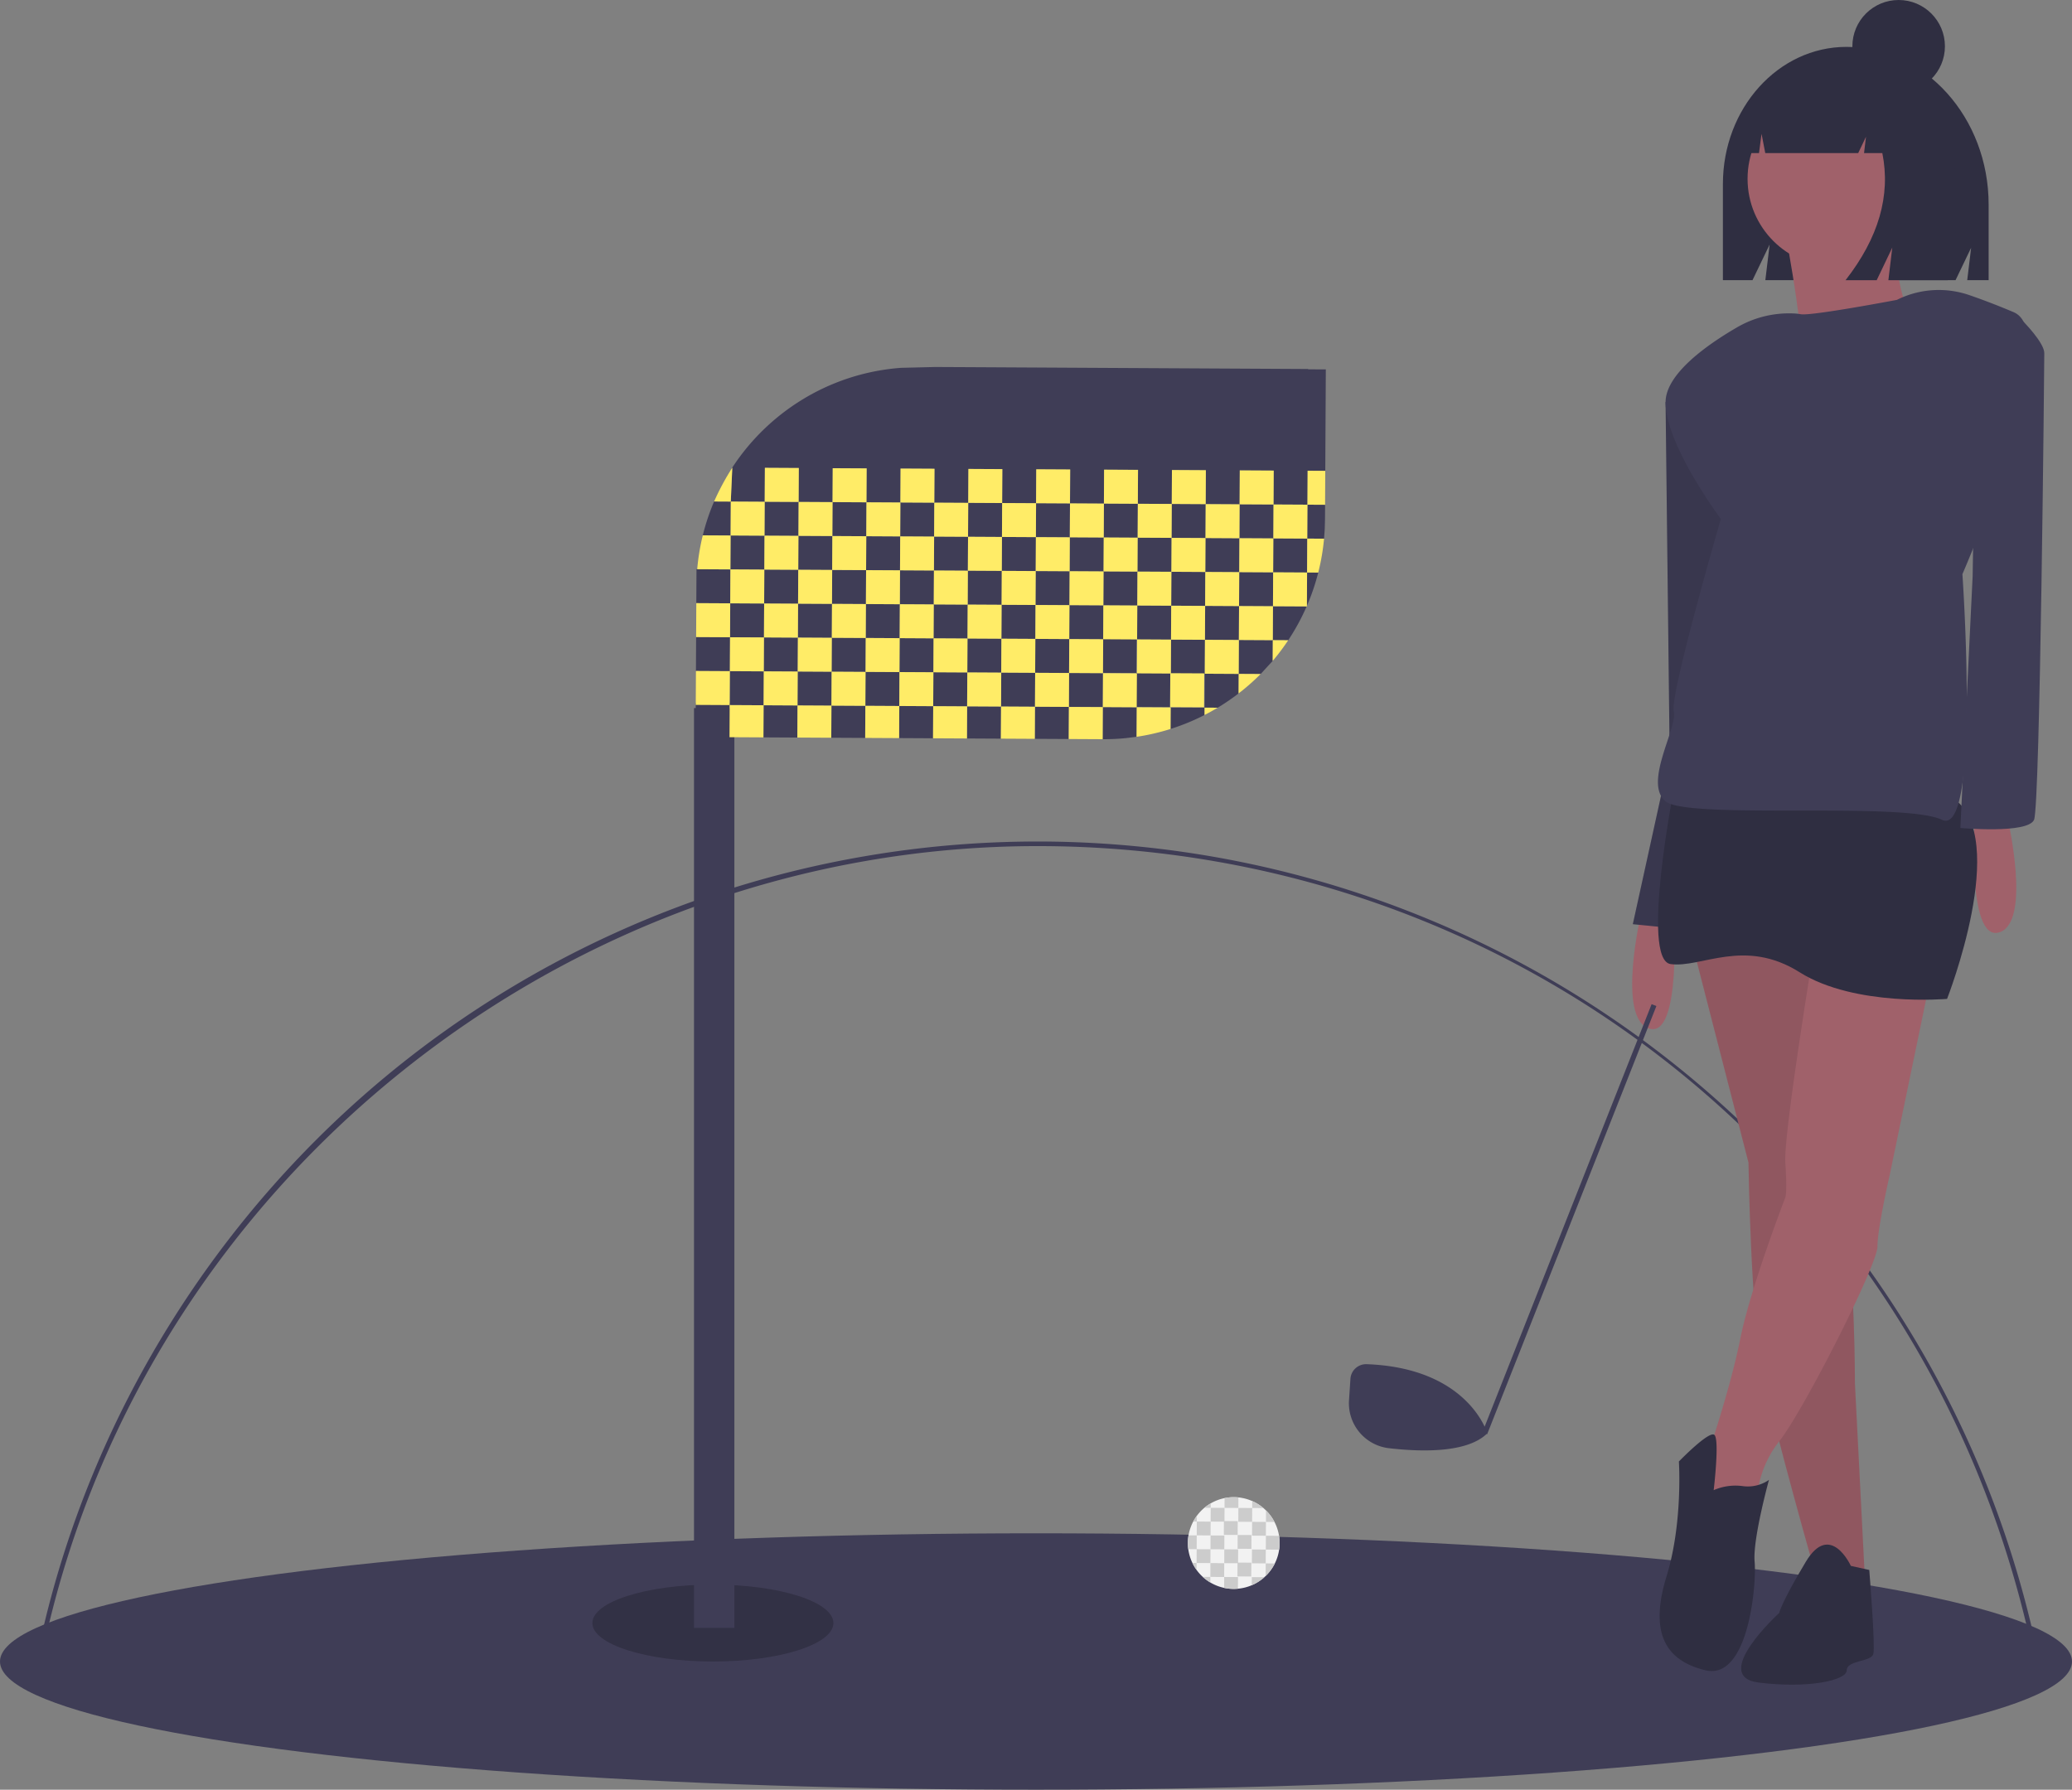 <svg id="f772c685-e28d-4a37-b17e-733fdc5ab5f5" data-name="Layer 1" xmlns="http://www.w3.org/2000/svg" width="926.074" height="800" viewBox="0 0 926.074 800"><rect x="0" y="0" width="926.074" height="800" fill="#808080" stroke="none"/><title>golf</title><path d="M157.307,782.541l-2.006-.452c22.37-99.481,78.587-189.818,158.295-254.372a456.645,456.645,0,0,1,732.249,253.158l-2.004.456C996.488,573.416,814.267,428.206,600.711,428.206,389.954,428.206,203.475,577.225,157.307,782.541Z" transform="translate(-136.963 -50)" fill="#3f3d56"/><ellipse cx="463.037" cy="742.693" rx="463.037" ry="57.307" fill="#3f3d56"/><path d="M708.883,739.738a20.438,20.438,0,0,1-.213,2.95,20.202,20.202,0,0,1-1.921,6.165,20.536,20.536,0,0,1-4.104,5.607c-.19.186-.387.368-.588.547a20.334,20.334,0,0,1-11.803,5.144c-.615.057-1.241.087-1.872.087a20.492,20.492,0,0,1-20.322-17.771,20.865,20.865,0,0,1-.178-2.73,20.638,20.638,0,0,1,.289-3.447,20.285,20.285,0,0,1,2.107-6.169,19.217,19.217,0,0,1,1.613-2.559,20.463,20.463,0,0,1,16.492-8.326,20.045,20.045,0,0,1,2.092.106,20.251,20.251,0,0,1,6.169,1.629,20.49,20.49,0,0,1,5.004,3.136c.399.338.782.691,1.154,1.059a20.353,20.353,0,0,1,3.789,5.148,20.105,20.105,0,0,1,2.039,6.192A20.576,20.576,0,0,1,708.883,739.738Z" transform="translate(-136.963 -50)" fill="#f2f2f2"/><rect x="696.576" y="730.279" width="6.179" height="6.179" transform="translate(-174.417 1379.081) rotate(-89.692)" fill="#ccc"/><path d="M708.883,739.738a20.438,20.438,0,0,1-.213,2.95l-5.964-.034.034-6.181,5.888.034A20.576,20.576,0,0,1,708.883,739.738Z" transform="translate(-136.963 -50)" fill="#ccc"/><path d="M706.749,748.854a20.536,20.536,0,0,1-4.104,5.607l.027-5.626Z" transform="translate(-136.963 -50)" fill="#ccc"/><path d="M678.101,721.998l-.011,1.986-2.806-.015A20.466,20.466,0,0,1,678.101,721.998Z" transform="translate(-136.963 -50)" fill="#ccc"/><path d="M690.474,719.344l-.027,4.708-6.181-.034.023-4.37a20.472,20.472,0,0,1,4.093-.41A20.045,20.045,0,0,1,690.474,719.344Z" transform="translate(-136.963 -50)" fill="#ccc"/><path d="M701.646,724.108l-5.019-.027.015-3.109A20.49,20.49,0,0,1,701.646,724.108Z" transform="translate(-136.963 -50)" fill="#ccc"/><path d="M671.89,727.563l-.015,2.566-1.598-.008A19.217,19.217,0,0,1,671.89,727.563Z" transform="translate(-136.963 -50)" fill="#ccc"/><rect x="678.072" y="724" width="6.179" height="6.179" transform="translate(-186.543 1354.332) rotate(-89.692)" fill="#ccc"/><rect x="690.43" y="724.066" width="6.179" height="6.179" transform="translate(-174.317 1366.756) rotate(-89.692)" fill="#ccc"/><path d="M706.589,730.316l-3.815-.019.027-5.129A20.353,20.353,0,0,1,706.589,730.316Z" transform="translate(-136.963 -50)" fill="#ccc"/><rect x="671.86" y="730.146" width="6.179" height="6.179" transform="translate(-198.868 1354.232) rotate(-89.692)" fill="#ccc"/><rect x="684.218" y="730.212" width="6.179" height="6.179" transform="matrix(0.005, -1, 1, 0.005, -186.642, 1366.657)" fill="#ccc"/><rect x="678.006" y="736.358" width="6.179" height="6.179" transform="translate(-198.967 1366.557) rotate(-89.692)" fill="#ccc"/><rect x="690.364" y="736.425" width="6.179" height="6.179" transform="matrix(0.005, -1, 1, 0.005, -186.742, 1378.982)" fill="#ccc"/><path d="M671.844,736.31l-.034,6.177-3.751-.019a20.865,20.865,0,0,1-.178-2.73,20.638,20.638,0,0,1,.289-3.447Z" transform="translate(-136.963 -50)" fill="#ccc"/><rect x="671.793" y="742.504" width="6.179" height="6.179" transform="translate(-211.292 1366.458) rotate(-89.692)" fill="#ccc"/><rect x="684.152" y="742.571" width="6.179" height="6.179" transform="translate(-199.067 1378.882) rotate(-89.692)" fill="#ccc"/><rect x="696.51" y="742.637" width="6.179" height="6.179" transform="translate(-186.841 1391.307) rotate(-89.692)" fill="#ccc"/><path d="M671.776,748.668l-.015,3.071a20.19,20.19,0,0,1-1.845-3.083Z" transform="translate(-136.963 -50)" fill="#ccc"/><rect x="677.939" y="748.717" width="6.179" height="6.179" transform="translate(-211.392 1378.783) rotate(-89.692)" fill="#ccc"/><rect x="690.298" y="748.783" width="6.179" height="6.179" transform="matrix(0.005, -1, 1, 0.005, -199.166, 1391.207)" fill="#ccc"/><path d="M677.923,754.879l-.015,2.487a20.542,20.542,0,0,1-3.364-2.506Z" transform="translate(-136.963 -50)" fill="#ccc"/><path d="M690.28,754.947l-.027,5.205c-.615.057-1.241.087-1.872.087a20.35,20.35,0,0,1-4.305-.456l.027-4.871Z" transform="translate(-136.963 -50)" fill="#ccc"/><path d="M702.057,755.008a20.49,20.49,0,0,1-5.615,3.588l.019-3.618Z" transform="translate(-136.963 -50)" fill="#ccc"/><path d="M893.74,473.629,918.444,569.7s.915,67.707,6.405,94.241,23.789,90.582,23.789,90.582l21.959,3.66L966.022,668.516s0-53.983-4.575-65.877S947.723,469.054,947.723,469.054Z" transform="translate(-136.963 -50)" fill="#a0616a"/><path d="M893.74,473.629,918.444,569.7s.915,67.707,6.405,94.241,23.789,90.582,23.789,90.582l21.959,3.66L966.022,668.516s0-53.983-4.575-65.877S947.723,469.054,947.723,469.054Z" transform="translate(-136.963 -50)" opacity="0.1"/><path d="M962.231,70.956h-0c-30.498,0-55.222,27.438-55.222,61.285v43.002h13.226l7.657-15.933-1.914,15.933h85.009l6.961-14.484-1.74,14.484h9.571V141.479C1025.778,102.53,997.327,70.956,962.231,70.956Z" transform="translate(-136.963 -50)" fill="#2f2e41"/><path d="M870.408,458.532s-10.98,46.663,3.66,51.238,10.98-51.238,10.98-51.238Z" transform="translate(-136.963 -50)" fill="#a0616a"/><polygon points="751.745 171.556 744.425 179.791 746.255 338.08 729.786 413.107 766.384 416.767 784.683 265.797 779.194 188.94 751.745 171.556" fill="#3f3d56"/><polygon points="751.745 171.556 744.425 179.791 746.255 338.08 729.786 413.107 766.384 416.767 784.683 265.797 779.194 188.94 751.745 171.556" opacity="0.1"/><circle cx="820.382" cy="79.922" r="39.313" fill="#a0616a"/><path d="M934.806,153.51s11.532,59.755,6.29,66.045,55.562-11.532,55.562-11.532-19.918-40.885-9.435-63.949Z" transform="translate(-136.963 -50)" fill="#a0616a"/><path d="M1034.187,415.529s10.98,46.663-3.66,51.238-10.98-51.238-10.98-51.238Z" transform="translate(-136.963 -50)" fill="#a0616a"/><path d="M949.553,462.649s-15.554,93.326-14.639,107.051,0,15.554,0,15.554-15.554,40.258-20.129,63.133-14.639,52.153-14.639,52.153-11.895,26.534-1.83,26.534,23.789-3.66,23.789-3.66a46.726,46.726,0,0,1,10.065-29.129c10.98-13.874,43.918-78.837,43.918-87.071S981.576,575.19,981.576,575.19l21.044-101.561Z" transform="translate(-136.963 -50)" fill="#a0616a"/><path d="M885.505,400.432s-15.554,78.687-1.83,80.517,32.939-11.895,57.643,3.66,65.877,11.895,65.877,11.895,28.364-72.282,2.745-89.667S885.505,400.432,885.505,400.432Z" transform="translate(-136.963 -50)" fill="#2f2e41"/><path d="M902.889,716.095a24.372,24.372,0,0,1,12.81-1.83,16.709,16.709,0,0,0,11.895-2.745s-7.32,26.534-6.405,36.599-2.745,53.068-21.959,48.493-24.704-18.299-17.384-42.088,5.49-51.238,5.49-51.238,13.353-13.793,15.826-11.929S902.889,716.095,902.889,716.095Z" transform="translate(-136.963 -50)" fill="#2f2e41"/><path d="M964.192,749.948s-9.15-20.129-20.129-1.83-11.895,22.874-11.895,22.874-31.109,28.364-9.15,31.109,39.343-.915,39.343-5.49,10.98-3.66,11.895-7.32-1.83-37.514-1.83-37.514Z" transform="translate(-136.963 -50)" fill="#2f2e41"/><path d="M984.779,184.042h0s-38.429,7.32-43.003,6.405a22.711,22.711,0,0,0-3.119-.331,46.24,46.24,0,0,0-25.539,6.334c-12.741,7.401-31.73,20.573-31.73,33.341,0,19.214,24.704,52.153,24.704,52.153s-22.874,78.687-21.044,86.007-13.724,32.024-3.66,40.258,106.136,0,123.52,8.235,9.15-109.796,9.15-109.796,46.663-107.051,22.874-117.116c-7.698-3.257-14.342-5.747-19.808-7.626A41.872,41.872,0,0,0,984.779,184.042Z" transform="translate(-136.963 -50)" fill="#3f3d56"/><path d="M1020.462,190.447l20.994,3.469s9.199,9.34,9.199,13.915-1.83,202.207-4.575,208.612-32.939,3.66-32.939,3.66l5.49-112.541Z" transform="translate(-136.963 -50)" fill="#3f3d56"/><path d="M977.93,87.838C972.385,80.699,964.207,76.177,955.078,76.177H953.994c-20.904,0-37.849,18.915-37.849,42.249v0h7.004l1.131-8.61,1.659,8.61h41.542l3.48-7.284-.87,7.284h8.172q5.72,28.409-16.438,56.818h13.922l6.961-14.569-1.74,14.569h26.538l5.221-33.508C1012.726,116.641,998.146,95.362,977.93,87.838Z" transform="translate(-136.963 -50)" fill="#2f2e41"/><circle cx="848.597" cy="20.683" r="20.683" fill="#2f2e41"/><ellipse cx="318.625" cy="725.501" rx="53.868" ry="17.192" opacity="0.2"/><rect x="310.184" y="316.501" width="18.045" height="411.171" fill="#3f3d56"/><path d="M721.647,215.084l.001-.139-15.161-.082-15.161-.082-15.161-.082-15.161-.082-15.161-.082-15.161-.082-15.161-.082-15.161-.082-15.161-.082-15.161-.082L554.874,214.048l-15.164.37a98.626,98.626,0,0,0-15.147,2.302c-.009.003-.018.003-.027.006-.046.009-.088.021-.134.033q-1.466.342-2.915.73c-.064.015-.131.033-.194.054a97.061,97.061,0,0,0-9.648,3.141q-1.153.444-2.297.916a98.015,98.015,0,0,0-13.172,6.637c-.356.213-.709.43-1.062.652l-.971.607a98.891,98.891,0,0,0-15.226,11.896q-1.321,1.253-2.591,2.557a99.175,99.175,0,0,0-12.104,15.097l-.642,15.158,15.161.082.082-15.161,15.161.082-.082,15.161,15.161.082.082-15.161,15.161.082-.082,15.161,15.161.082.082-15.161,15.161.082-.082,15.161,15.161.082.082-15.161,15.161.082-.082,15.161,15.161.082.082-15.161,15.161.082-.082,15.161,15.161.082.082-15.161,15.161.082-.082,15.161,15.161.082.082-15.161,15.161.082-.082,15.161,15.161.082.082-15.161,15.161.082L706.16,275.508l15.161.082.082-15.161,7.884.042.082-15.161.082-15.161.081-15.022Z" transform="translate(-136.963 -50)" fill="#3f3d56"/><path d="M456.133,274.164A98.034,98.034,0,0,0,451.07,289.298l12.429.067.082-15.161Z" transform="translate(-136.963 -50)" fill="#3f3d56"/><rect x="478.701" y="274.326" width="15.161" height="15.161" transform="translate(64.802 716.665) rotate(-89.692)" fill="#3f3d56"/><rect x="509.023" y="274.489" width="15.161" height="15.161" transform="translate(94.798 747.15) rotate(-89.692)" fill="#3f3d56"/><rect x="539.346" y="274.652" width="15.161" height="15.161" transform="translate(124.794 777.634) rotate(-89.692)" fill="#3f3d56"/><rect x="569.668" y="274.815" width="15.161" height="15.161" transform="translate(154.791 808.118) rotate(-89.692)" fill="#3f3d56"/><rect x="599.991" y="274.978" width="15.161" height="15.161" transform="translate(184.787 838.602) rotate(-89.692)" fill="#3f3d56"/><rect x="630.313" y="275.141" width="15.161" height="15.161" transform="translate(214.783 869.086) rotate(-89.692)" fill="#3f3d56"/><rect x="660.636" y="275.304" width="15.161" height="15.161" transform="translate(244.78 899.57) rotate(-89.692)" fill="#3f3d56"/><rect x="690.958" y="275.467" width="15.161" height="15.161" transform="translate(274.776 930.054) rotate(-89.692)" fill="#3f3d56"/><path d="M728.748,290.791q.396-4.292.423-8.688l.035-6.471-7.884-.042-.082,15.161Z" transform="translate(-136.963 -50)" fill="#3f3d56"/><rect x="463.458" y="289.406" width="15.161" height="15.161" transform="translate(34.562 716.422) rotate(-89.692)" fill="#3f3d56"/><rect x="493.781" y="289.569" width="15.161" height="15.161" transform="translate(64.558 746.906) rotate(-89.692)" fill="#3f3d56"/><rect x="524.103" y="289.732" width="15.161" height="15.161" transform="translate(94.554 777.39) rotate(-89.692)" fill="#3f3d56"/><rect x="554.426" y="289.895" width="15.161" height="15.161" transform="translate(124.551 807.874) rotate(-89.692)" fill="#3f3d56"/><rect x="584.748" y="290.058" width="15.161" height="15.161" transform="translate(154.547 838.358) rotate(-89.692)" fill="#3f3d56"/><rect x="615.07" y="290.221" width="15.161" height="15.161" transform="translate(184.543 868.842) rotate(-89.692)" fill="#3f3d56"/><rect x="645.393" y="290.384" width="15.161" height="15.161" transform="translate(214.54 899.326) rotate(-89.692)" fill="#3f3d56"/><rect x="675.715" y="290.547" width="15.161" height="15.161" transform="translate(244.536 929.811) rotate(-89.692)" fill="#3f3d56"/><rect x="706.038" y="290.71" width="15.161" height="15.161" transform="translate(274.532 960.295) rotate(-89.692)" fill="#3f3d56"/><rect x="448.216" y="304.485" width="15.161" height="15.161" transform="translate(4.321 716.178) rotate(-89.692)" fill="#3f3d56"/><rect x="478.538" y="304.648" width="15.161" height="15.161" transform="translate(34.318 746.662) rotate(-89.692)" fill="#3f3d56"/><rect x="508.86" y="304.811" width="15.161" height="15.161" transform="translate(64.314 777.146) rotate(-89.692)" fill="#3f3d56"/><rect x="539.183" y="304.974" width="15.161" height="15.161" transform="translate(94.31 807.63) rotate(-89.692)" fill="#3f3d56"/><rect x="569.505" y="305.137" width="15.161" height="15.161" transform="translate(124.307 838.114) rotate(-89.692)" fill="#3f3d56"/><rect x="599.828" y="305.3" width="15.161" height="15.161" transform="translate(154.303 868.598) rotate(-89.692)" fill="#3f3d56"/><rect x="630.15" y="305.463" width="15.161" height="15.161" transform="translate(184.299 899.083) rotate(-89.692)" fill="#3f3d56"/><rect x="660.472" y="305.627" width="15.161" height="15.161" transform="translate(214.296 929.567) rotate(-89.692)" fill="#3f3d56"/><rect x="690.795" y="305.79" width="15.161" height="15.161" transform="translate(244.292 960.051) rotate(-89.692)" fill="#3f3d56"/><path d="M726.146,305.939l-4.988-.027-.08,14.897A98.087,98.087,0,0,0,726.146,305.939Z" transform="translate(-136.963 -50)" fill="#3f3d56"/><rect x="463.295" y="319.728" width="15.161" height="15.161" transform="translate(4.077 746.418) rotate(-89.692)" fill="#3f3d56"/><rect x="493.618" y="319.891" width="15.161" height="15.161" transform="translate(34.074 776.902) rotate(-89.692)" fill="#3f3d56"/><rect x="523.94" y="320.054" width="15.161" height="15.161" transform="translate(64.07 807.386) rotate(-89.692)" fill="#3f3d56"/><rect x="554.262" y="320.217" width="15.161" height="15.161" transform="translate(94.066 837.87) rotate(-89.692)" fill="#3f3d56"/><rect x="584.585" y="320.38" width="15.161" height="15.161" transform="translate(124.063 868.354) rotate(-89.692)" fill="#3f3d56"/><rect x="614.907" y="320.543" width="15.161" height="15.161" transform="translate(154.059 898.839) rotate(-89.692)" fill="#3f3d56"/><rect x="645.23" y="320.706" width="15.161" height="15.161" transform="translate(184.055 929.323) rotate(-89.692)" fill="#3f3d56"/><rect x="675.552" y="320.869" width="15.161" height="15.161" transform="translate(214.052 959.807) rotate(-89.692)" fill="#3f3d56"/><path d="M712.726,336.19a98.413,98.413,0,0,0,8.235-15.117l-15.046-.081-.082,15.161Z" transform="translate(-136.963 -50)" fill="#3f3d56"/><rect x="448.053" y="334.808" width="15.161" height="15.161" transform="translate(-26.163 746.174) rotate(-89.692)" fill="#3f3d56"/><rect x="478.375" y="334.971" width="15.161" height="15.161" transform="translate(3.833 776.658) rotate(-89.692)" fill="#3f3d56"/><rect x="508.697" y="335.134" width="15.161" height="15.161" transform="translate(33.83 807.142) rotate(-89.692)" fill="#3f3d56"/><rect x="539.02" y="335.297" width="15.161" height="15.161" transform="translate(63.826 837.626) rotate(-89.692)" fill="#3f3d56"/><rect x="569.342" y="335.46" width="15.161" height="15.161" transform="translate(93.822 868.111) rotate(-89.692)" fill="#3f3d56"/><rect x="599.665" y="335.623" width="15.161" height="15.161" transform="translate(123.819 898.595) rotate(-89.692)" fill="#3f3d56"/><rect x="629.987" y="335.786" width="15.161" height="15.161" transform="matrix(0.005, -1, 1, 0.005, 153.815, 929.079)" fill="#3f3d56"/><rect x="660.309" y="335.949" width="15.161" height="15.161" transform="translate(183.811 959.563) rotate(-89.692)" fill="#3f3d56"/><polygon points="553.628 301.233 563.438 301.285 568.821 295.422 568.871 286.153 553.71 286.071 553.628 301.233" fill="#3f3d56"/><polygon points="326.21 300.01 326.134 314.261 310.972 314.18 310.968 315.089 310.891 329.341 310.89 329.444 326.052 329.526 326.052 329.422 326.129 315.171 341.29 315.252 341.372 300.091 326.21 300.01" fill="#3f3d56"/><rect x="493.455" y="350.213" width="15.161" height="15.161" transform="translate(3.59 806.898) rotate(-89.692)" fill="#3f3d56"/><rect x="523.777" y="350.376" width="15.161" height="15.161" transform="translate(33.586 837.383) rotate(-89.692)" fill="#3f3d56"/><rect x="554.099" y="350.539" width="15.161" height="15.161" transform="translate(63.582 867.867) rotate(-89.692)" fill="#3f3d56"/><rect x="584.422" y="350.703" width="15.161" height="15.161" transform="translate(93.579 898.351) rotate(-89.692)" fill="#3f3d56"/><rect x="614.744" y="350.866" width="15.161" height="15.161" transform="translate(123.575 928.835) rotate(-89.692)" fill="#3f3d56"/><rect x="645.067" y="351.029" width="15.161" height="15.161" transform="matrix(0.005, -1, 1, 0.005, 153.571, 959.319)" fill="#3f3d56"/><path d="M675.348,366.312l5.84.031a98.332,98.332,0,0,0,9.356-6.381l.047-8.73L675.43,351.151Z" transform="translate(-136.963 -50)" fill="#3f3d56"/><rect x="478.617" y="364.89" width="14.355" height="15.161" transform="translate(-26.245 806.255) rotate(-89.692)" fill="#3f3d56"/><rect x="508.94" y="365.053" width="14.355" height="15.161" transform="translate(3.751 836.74) rotate(-89.692)" fill="#3f3d56"/><rect x="539.262" y="365.216" width="14.355" height="15.161" transform="translate(33.747 867.224) rotate(-89.692)" fill="#3f3d56"/><rect x="569.585" y="365.379" width="14.355" height="15.161" transform="translate(63.744 897.708) rotate(-89.692)" fill="#3f3d56"/><rect x="599.907" y="365.542" width="14.355" height="15.161" transform="translate(93.74 928.192) rotate(-89.692)" fill="#3f3d56"/><path d="M629.788,380.422a100.179,100.179,0,0,0,10.419-.487l4.749-.587.071-13.199-15.161-.082Z" transform="translate(-136.963 -50)" fill="#3f3d56"/><path d="M660.136,375.846a97.929,97.929,0,0,0,15.195-6.244l.018-3.29-15.161-.082Z" transform="translate(-136.963 -50)" fill="#3f3d56"/><rect x="508.779" y="319.973" width="15.161" height="15.161" transform="translate(49.072 792.144) rotate(-89.692)" fill="#ffec67"/><rect x="599.909" y="290.139" width="15.161" height="15.161" transform="translate(169.545 853.6) rotate(-89.692)" fill="#ffec67"/><path d="M451.07,289.298a99.005,99.005,0,0,0-2.492,15.148l14.84.08.082-15.161Z" transform="translate(-136.963 -50)" fill="#ffec67"/><path d="M644.955,379.349a97.926,97.926,0,0,0,15.18-3.503l.052-9.615L645.026,366.149Z" transform="translate(-136.963 -50)" fill="#ffec67"/><rect x="614.989" y="305.382" width="15.161" height="15.161" transform="translate(169.301 883.84) rotate(-89.692)" fill="#ffec67"/><rect x="614.826" y="335.704" width="15.161" height="15.161" transform="translate(138.817 913.837) rotate(-89.692)" fill="#ffec67"/><rect x="691.039" y="260.306" width="15.161" height="15.161" transform="translate(290.018 915.056) rotate(-89.692)" fill="#ffec67"/><rect x="717.723" y="264.088" width="15.161" height="7.884" transform="translate(316.415 941.882) rotate(-89.692)" fill="#ffec67"/><rect x="675.797" y="275.386" width="15.161" height="15.161" transform="translate(259.778 914.812) rotate(-89.692)" fill="#ffec67"/><rect x="706.119" y="275.549" width="15.161" height="15.161" transform="translate(289.774 945.297) rotate(-89.692)" fill="#ffec67"/><rect x="690.876" y="290.628" width="15.161" height="15.161" transform="translate(259.534 945.053) rotate(-89.692)" fill="#ffec67"/><path d="M726.146,305.939a98.627,98.627,0,0,0,2.601-15.148l-7.508-.04-.082,15.161Z" transform="translate(-136.963 -50)" fill="#ffec67"/><rect x="675.634" y="305.708" width="15.161" height="15.161" transform="translate(229.294 944.809) rotate(-89.692)" fill="#ffec67"/><rect x="705.956" y="305.871" width="15.161" height="15.161" transform="translate(259.29 975.293) rotate(-89.692)" fill="#ffec67"/><rect x="690.713" y="320.951" width="15.161" height="15.161" transform="translate(229.05 975.049) rotate(-89.692)" fill="#ffec67"/><rect x="675.471" y="336.03" width="15.161" height="15.161" transform="translate(198.81 974.805) rotate(-89.692)" fill="#ffec67"/><path d="M712.726,336.19l-6.892-.037-.05,9.27A99.203,99.203,0,0,0,712.726,336.19Z" transform="translate(-136.963 -50)" fill="#ffec67"/><rect x="660.228" y="351.11" width="15.161" height="15.161" transform="matrix(0.005, -1, 1, 0.005, 168.569, 974.561)" fill="#ffec67"/><path d="M691.735,359.032a99.535,99.535,0,0,0,8.666-7.747l-9.809-.053-.047,8.73C690.943,359.655,691.342,359.345,691.735,359.032Z" transform="translate(-136.963 -50)" fill="#ffec67"/><rect x="509.105" y="259.328" width="15.161" height="15.161" transform="translate(110.04 732.151) rotate(-89.692)" fill="#ffec67"/><rect x="539.427" y="259.491" width="15.161" height="15.161" transform="translate(140.036 762.636) rotate(-89.692)" fill="#ffec67"/><rect x="569.75" y="259.654" width="15.161" height="15.161" transform="translate(170.033 793.12) rotate(-89.692)" fill="#ffec67"/><rect x="600.072" y="259.817" width="15.161" height="15.161" transform="translate(200.029 823.604) rotate(-89.692)" fill="#ffec67"/><rect x="630.395" y="259.98" width="15.161" height="15.161" transform="translate(230.025 854.088) rotate(-89.692)" fill="#ffec67"/><rect x="660.717" y="260.143" width="15.161" height="15.161" transform="translate(260.022 884.572) rotate(-89.692)" fill="#ffec67"/><rect x="524.185" y="274.57" width="15.161" height="15.161" transform="translate(109.796 762.392) rotate(-89.692)" fill="#ffec67"/><rect x="554.507" y="274.733" width="15.161" height="15.161" transform="translate(139.793 792.876) rotate(-89.692)" fill="#ffec67"/><rect x="584.829" y="274.897" width="15.161" height="15.161" transform="translate(169.789 823.36) rotate(-89.692)" fill="#ffec67"/><rect x="615.152" y="275.06" width="15.161" height="15.161" transform="translate(199.785 853.844) rotate(-89.692)" fill="#ffec67"/><rect x="645.474" y="275.223" width="15.161" height="15.161" transform="translate(229.782 884.328) rotate(-89.692)" fill="#ffec67"/><rect x="478.619" y="289.487" width="15.161" height="15.161" transform="translate(49.56 731.664) rotate(-89.692)" fill="#ffec67"/><rect x="539.264" y="289.813" width="15.161" height="15.161" transform="translate(109.552 792.632) rotate(-89.692)" fill="#ffec67"/><rect x="569.587" y="289.976" width="15.161" height="15.161" transform="translate(139.549 823.116) rotate(-89.692)" fill="#ffec67"/><rect x="630.232" y="290.302" width="15.161" height="15.161" transform="translate(199.541 884.084) rotate(-89.692)" fill="#ffec67"/><rect x="660.554" y="290.465" width="15.161" height="15.161" transform="translate(229.538 914.568) rotate(-89.692)" fill="#ffec67"/><rect x="463.377" y="304.567" width="15.161" height="15.161" transform="translate(19.319 731.42) rotate(-89.692)" fill="#ffec67"/><rect x="493.699" y="304.73" width="15.161" height="15.161" transform="translate(49.316 761.904) rotate(-89.692)" fill="#ffec67"/><rect x="554.344" y="305.056" width="15.161" height="15.161" transform="translate(109.308 822.872) rotate(-89.692)" fill="#ffec67"/><rect x="584.666" y="305.219" width="15.161" height="15.161" transform="translate(139.305 853.356) rotate(-89.692)" fill="#ffec67"/><rect x="645.311" y="305.545" width="15.161" height="15.161" transform="translate(199.297 914.325) rotate(-89.692)" fill="#ffec67"/><rect x="448.134" y="319.646" width="15.161" height="15.161" transform="translate(-10.921 731.176) rotate(-89.692)" fill="#ffec67"/><rect x="478.456" y="319.809" width="15.161" height="15.161" transform="translate(19.076 761.66) rotate(-89.692)" fill="#ffec67"/><path d="M456.133,274.164l7.447.04.688-15.158A111.266,111.266,0,0,0,456.133,274.164Z" transform="translate(-136.963 -50)" fill="#ffec67"/><rect x="478.783" y="259.165" width="15.161" height="15.161" transform="translate(80.044 701.667) rotate(-89.692)" fill="#ffec67"/><rect x="463.54" y="274.244" width="15.161" height="15.161" transform="translate(49.804 701.423) rotate(-89.692)" fill="#ffec67"/><rect x="493.862" y="274.407" width="15.161" height="15.161" transform="translate(79.8 731.908) rotate(-89.692)" fill="#ffec67"/><rect x="508.942" y="289.65" width="15.161" height="15.161" transform="translate(79.556 762.148) rotate(-89.692)" fill="#ffec67"/><rect x="524.022" y="304.893" width="15.161" height="15.161" transform="translate(79.312 792.388) rotate(-89.692)" fill="#ffec67"/><rect x="539.101" y="320.136" width="15.161" height="15.161" transform="translate(79.068 822.628) rotate(-89.692)" fill="#ffec67"/><rect x="569.424" y="320.299" width="15.161" height="15.161" transform="translate(109.065 853.112) rotate(-89.692)" fill="#ffec67"/><rect x="599.746" y="320.462" width="15.161" height="15.161" transform="translate(139.061 883.597) rotate(-89.692)" fill="#ffec67"/><rect x="630.069" y="320.625" width="15.161" height="15.161" transform="translate(169.057 914.081) rotate(-89.692)" fill="#ffec67"/><rect x="660.391" y="320.788" width="15.161" height="15.161" transform="translate(199.054 944.565) rotate(-89.692)" fill="#ffec67"/><rect x="463.214" y="334.889" width="15.161" height="15.161" transform="translate(-11.165 761.416) rotate(-89.692)" fill="#ffec67"/><rect x="493.536" y="335.052" width="15.161" height="15.161" transform="translate(18.832 791.9) rotate(-89.692)" fill="#ffec67"/><rect x="523.859" y="335.215" width="15.161" height="15.161" transform="translate(48.828 822.384) rotate(-89.692)" fill="#ffec67"/><rect x="554.181" y="335.378" width="15.161" height="15.161" transform="translate(78.824 852.868) rotate(-89.692)" fill="#ffec67"/><rect x="584.503" y="335.541" width="15.161" height="15.161" transform="translate(108.821 883.353) rotate(-89.692)" fill="#ffec67"/><rect x="645.148" y="335.867" width="15.161" height="15.161" transform="translate(168.813 944.321) rotate(-89.692)" fill="#ffec67"/><rect x="447.971" y="349.969" width="15.161" height="15.161" transform="translate(-41.405 761.172) rotate(-89.692)" fill="#ffec67"/><rect x="478.293" y="350.132" width="15.161" height="15.161" transform="translate(-11.409 791.656) rotate(-89.692)" fill="#ffec67"/><rect x="508.616" y="350.295" width="15.161" height="15.161" transform="translate(18.588 822.14) rotate(-89.692)" fill="#ffec67"/><rect x="538.938" y="350.458" width="15.161" height="15.161" transform="translate(48.584 852.625) rotate(-89.692)" fill="#ffec67"/><rect x="569.261" y="350.621" width="15.161" height="15.161" transform="translate(78.58 883.109) rotate(-89.692)" fill="#ffec67"/><rect x="599.583" y="350.784" width="15.161" height="15.161" transform="translate(108.577 913.593) rotate(-89.692)" fill="#ffec67"/><rect x="629.905" y="350.947" width="15.161" height="15.161" transform="translate(138.573 944.077) rotate(-89.692)" fill="#ffec67"/><rect x="463.456" y="364.808" width="14.355" height="15.161" transform="translate(-41.243 791.013) rotate(-89.692)" fill="#ffec67"/><rect x="493.779" y="364.971" width="14.355" height="15.161" transform="translate(-11.247 821.498) rotate(-89.692)" fill="#ffec67"/><rect x="524.101" y="365.134" width="14.355" height="15.161" transform="translate(18.749 851.982) rotate(-89.692)" fill="#ffec67"/><rect x="554.423" y="365.297" width="14.355" height="15.161" transform="translate(48.746 882.466) rotate(-89.692)" fill="#ffec67"/><rect x="584.746" y="365.46" width="14.355" height="15.161" transform="translate(78.742 912.95) rotate(-89.692)" fill="#ffec67"/><rect x="615.068" y="365.624" width="14.355" height="15.161" transform="translate(108.738 943.434) rotate(-89.692)" fill="#ffec67"/><path d="M681.189,366.344l-5.84-.031-.018,3.29Q678.323,368.072,681.189,366.344Z" transform="translate(-136.963 -50)" fill="#ffec67"/><path d="M877.283,499.705l-2.131-.842L800.518,687.71c-3.542-7.477-16.132-26.584-52.756-27.923a7.027,7.027,0,0,0-7.229,6.576l-.635,9.53A20.229,20.229,0,0,0,757.741,697.345c14.983,1.732,34.751,2.044,43.637-6.34l.261.103Z" transform="translate(-136.963 -50)" fill="#3f3d56"/></svg>